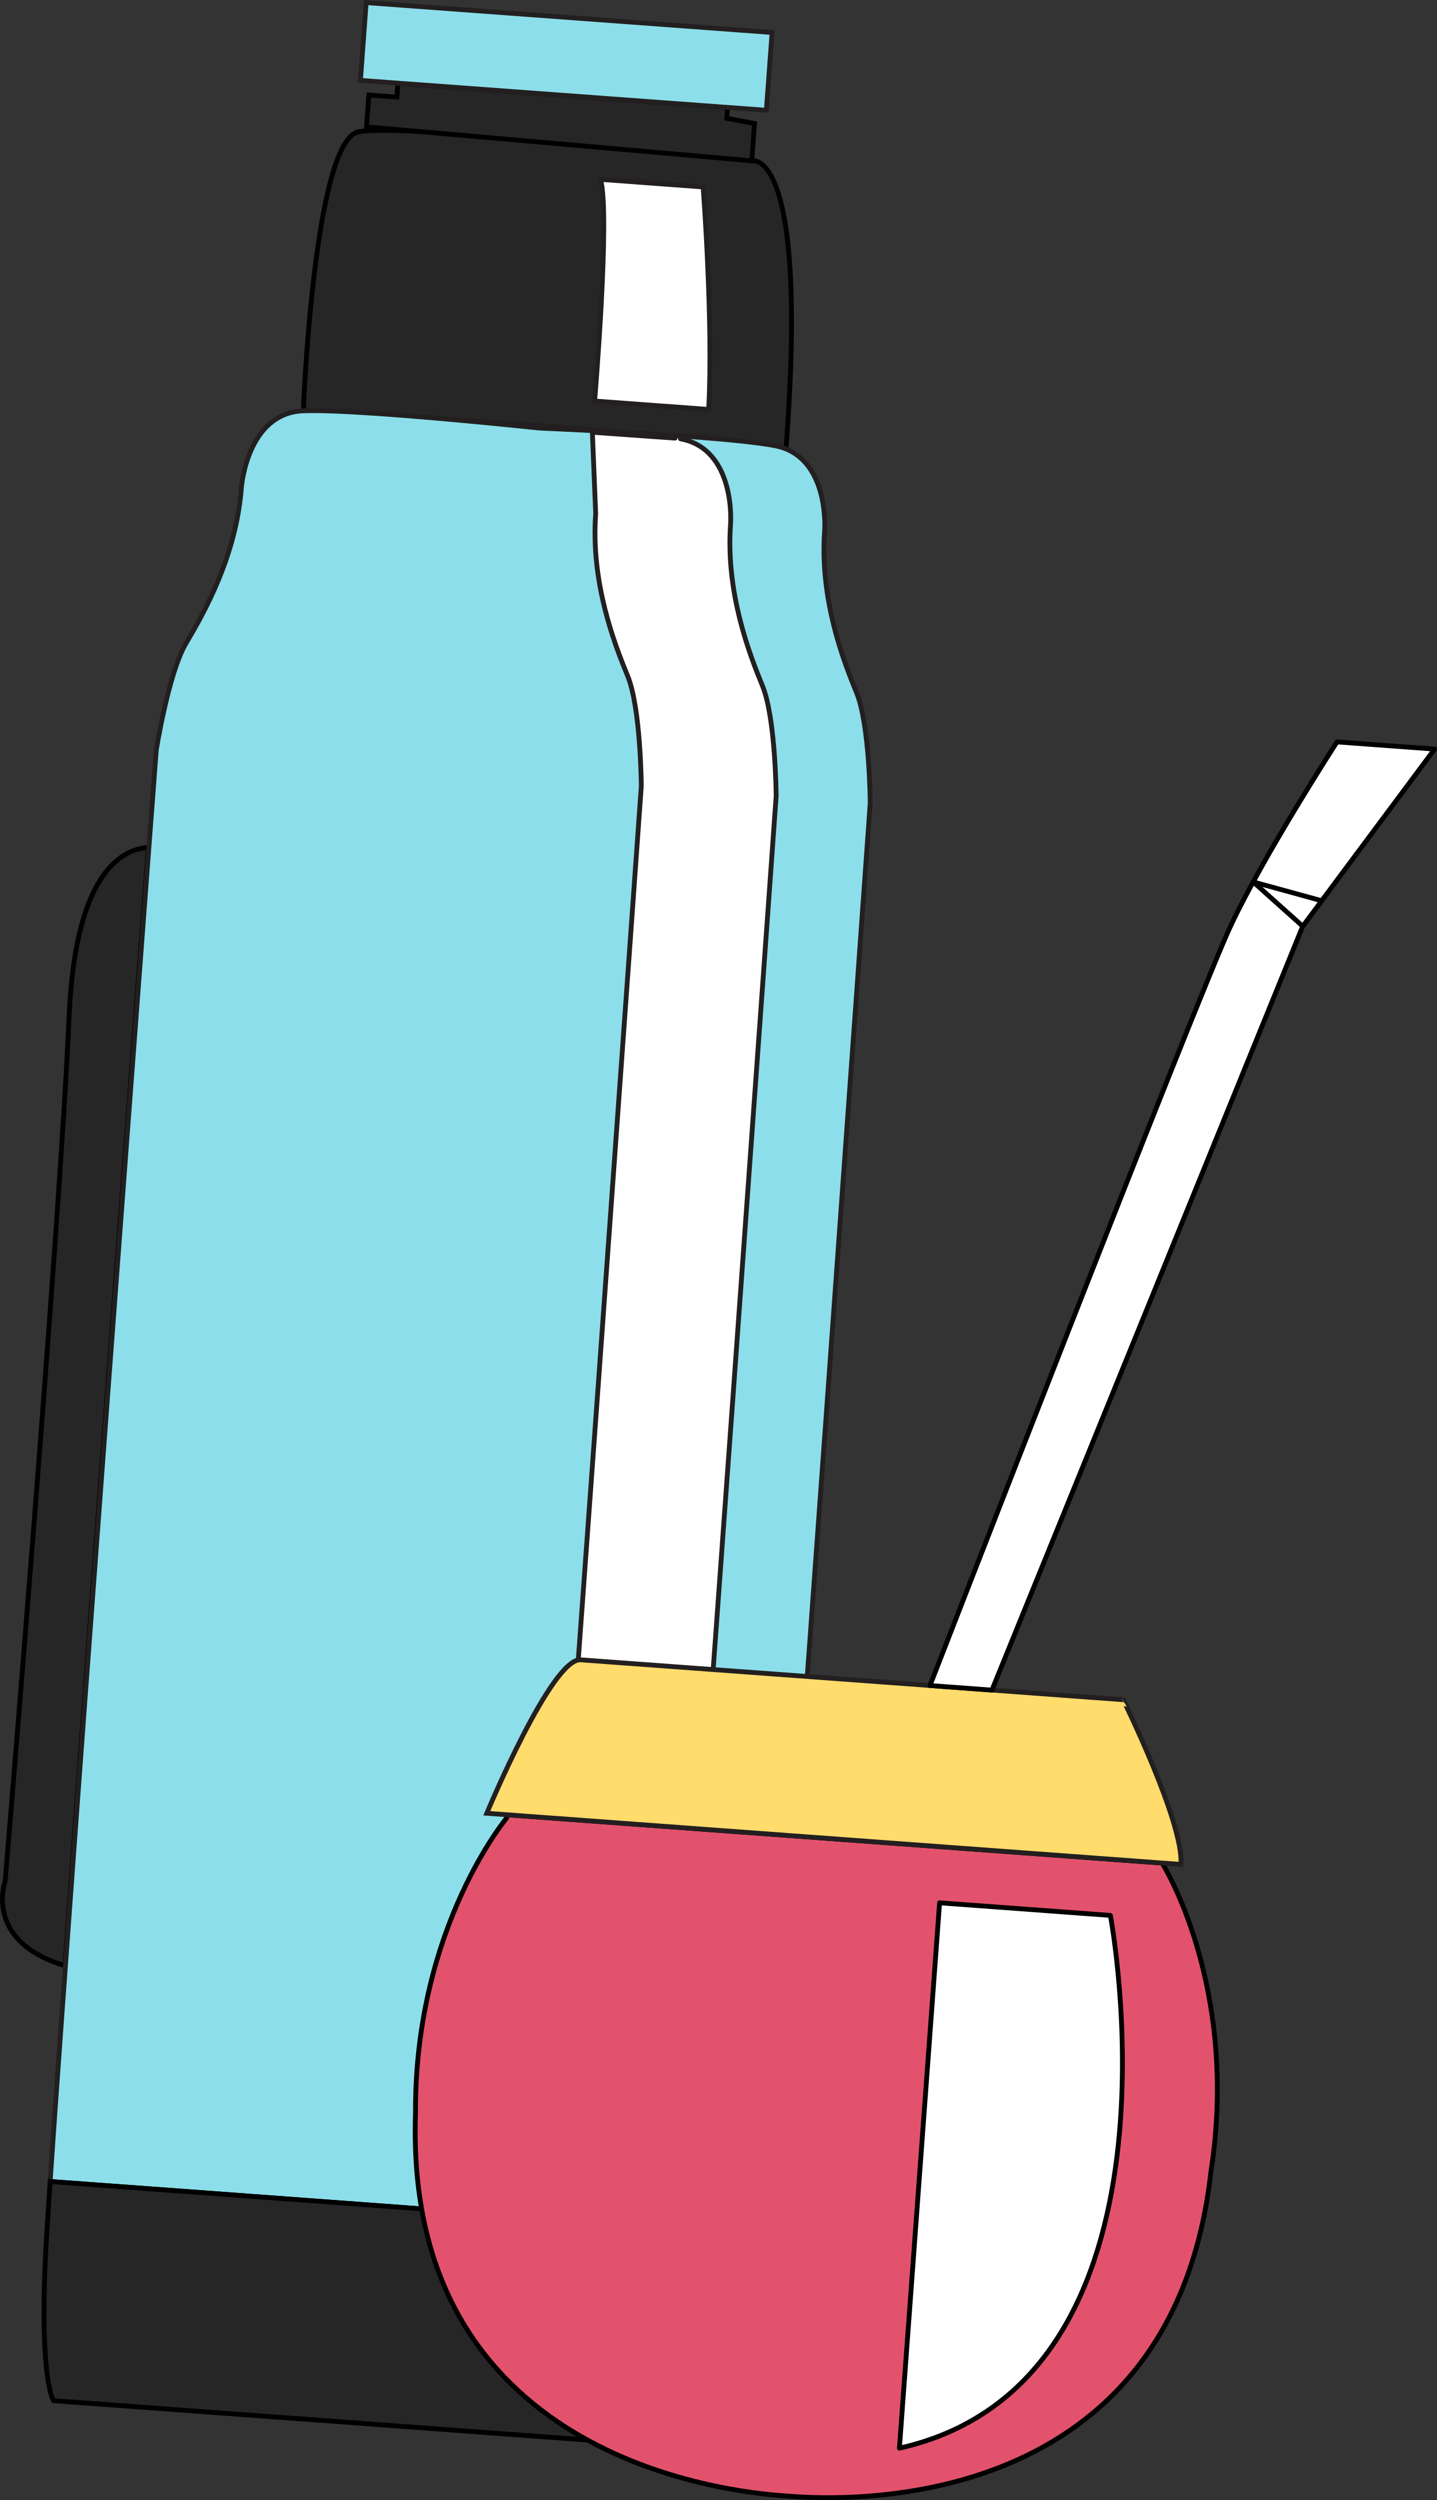 <svg xmlns="http://www.w3.org/2000/svg" viewBox="0 0 432.31 751.91"><rect x="0" y="0" width="432.31" height="751.91" fill="#333333" stroke="none"/><defs><style>.cls-1{fill:#262626;}.cls-1,.cls-6,.cls-8{stroke:#000;}.cls-1,.cls-2,.cls-3,.cls-6,.cls-7{stroke-miterlimit:10;}.cls-1,.cls-2,.cls-3,.cls-4,.cls-6,.cls-7,.cls-8{stroke-width:1.45px;}.cls-2{fill:#8cdfea;}.cls-2,.cls-3,.cls-4,.cls-7{stroke:#231f20;}.cls-3{fill:none;}.cls-4,.cls-5,.cls-8{fill:#fff;}.cls-4,.cls-8{stroke-linecap:round;stroke-linejoin:round;}.cls-6{fill:#e3526c;}.cls-7{fill:#ffdc6c;}</style></defs><g id="Capa_2" data-name="Capa 2"><g id="Capa_1-2" data-name="Capa 1"><path class="cls-1" d="M91.24,123.57s3.2-81.14,16.57-83.92,118.36,8.71,118.36,8.71,17.25-4.72,10.3,86.68Z"/><polygon class="cls-1" points="119.7 25.01 119.39 29.2 110.97 28.58 110.26 38.16 226.16 48.36 226.99 37.13 218.65 35.59 218.9 32.31 119.7 25.01"/><rect class="cls-2" x="158.64" y="-44.25" width="23.46" height="122.45" transform="translate(140.92 185.64) rotate(-85.79)"/><path class="cls-3" d="M182.65,129.73c-13.3-1.24-30-2.64-41.55-3.06,10,.92,18.16,1.78,21,2.08C165,128.87,172.92,129.22,182.65,129.73Z"/><path class="cls-1" d="M44.65,254.82c-8.83.67-22,8.84-23.85,50.72C18,369.32,1.56,565.68,1.56,565.68s-6.72,18.19,18,25.51C26.79,491,39.2,326.83,44.65,254.82Z"/><path class="cls-2" d="M261.8,241.5s-.14-23.53-4.13-33.23-11.1-28.1-9.58-48.7c0,0,1.65-22.45-15.06-25.55-9.82-1.84-33-3.35-50.38-4.29-9.73-.51-17.68-.86-20.52-1-2.87-.3-11.06-1.16-21-2.08-17.31-1.62-40-3.47-49.86-3.1-17,.63-18.65,23.09-18.65,23.09C71.08,167.24,61.34,184.4,56,193.4s-9,32.27-9,32.27-1,13.48-2.7,35.75c-5.44,72-17.84,236.22-25.09,336.37-1.72,23.71-3.15,43.84-4.13,58.3l41,3L230.33,672C237.81,577.7,261.8,241.5,261.8,241.5Z"/><path class="cls-1" d="M15.09,656.09c-.7,10.29-1.18,17.74-1.37,21.53C11.84,716.05,16.1,722,16.1,722l98.76,7.27,6,.45L219.66,737s5.09-5.29,8.86-43.57c.37-3.77,1-11.22,1.81-21.49L56.05,659.1Z"/><path class="cls-4" d="M203.09,131.77,178.21,130l1,24.53c-1.52,20.59,5.59,39,9.59,48.7s4.13,33.23,4.13,33.23-24,336.19-31.49,430.44l40.57,3c7.5-94.24,31.49-430.45,31.49-430.45s-.14-23.51-4.13-33.22-11.09-28.1-9.58-48.69c0,0,1.65-22.45-15.06-25.56"/><polygon class="cls-5" points="198.25 723.67 156.95 720.63 160.46 672.9 201.77 675.95 198.25 723.67"/><path class="cls-4" d="M178.89,120.61s4.78-56.8,1.75-66.67l30.89,2.29s3.11,40.67,1.66,66.91Z"/><path class="cls-6" d="M349.61,560.32l-95.94-7.08-4.52-.34-96-7.06S124.68,578.9,125,635.68c-3.48,102.87,92.52,113.84,111.83,115,19.26,1.67,115.84,4.87,127.45-97.37C373,597.19,349.61,560.32,349.61,560.32Z"/><path class="cls-7" d="M355.27,560.72,146.45,545.34s19.47-46.79,28.24-46.15l163.21,12S356.18,548.3,355.27,560.72Z"/><path class="cls-8" d="M279.78,506.92s80.52-207.41,90.61-228.79,31.84-55,31.84-55l29.36,2.16-39.67,53.25L298.41,508.3Z"/><polygon class="cls-8" points="377.03 265.24 397.63 270.9 391.92 278.57 377.03 265.24"/><path class="cls-8" d="M282.67,572.27l51.38,3.79s26.43,140-63.47,160.23Z"/></g></g></svg>